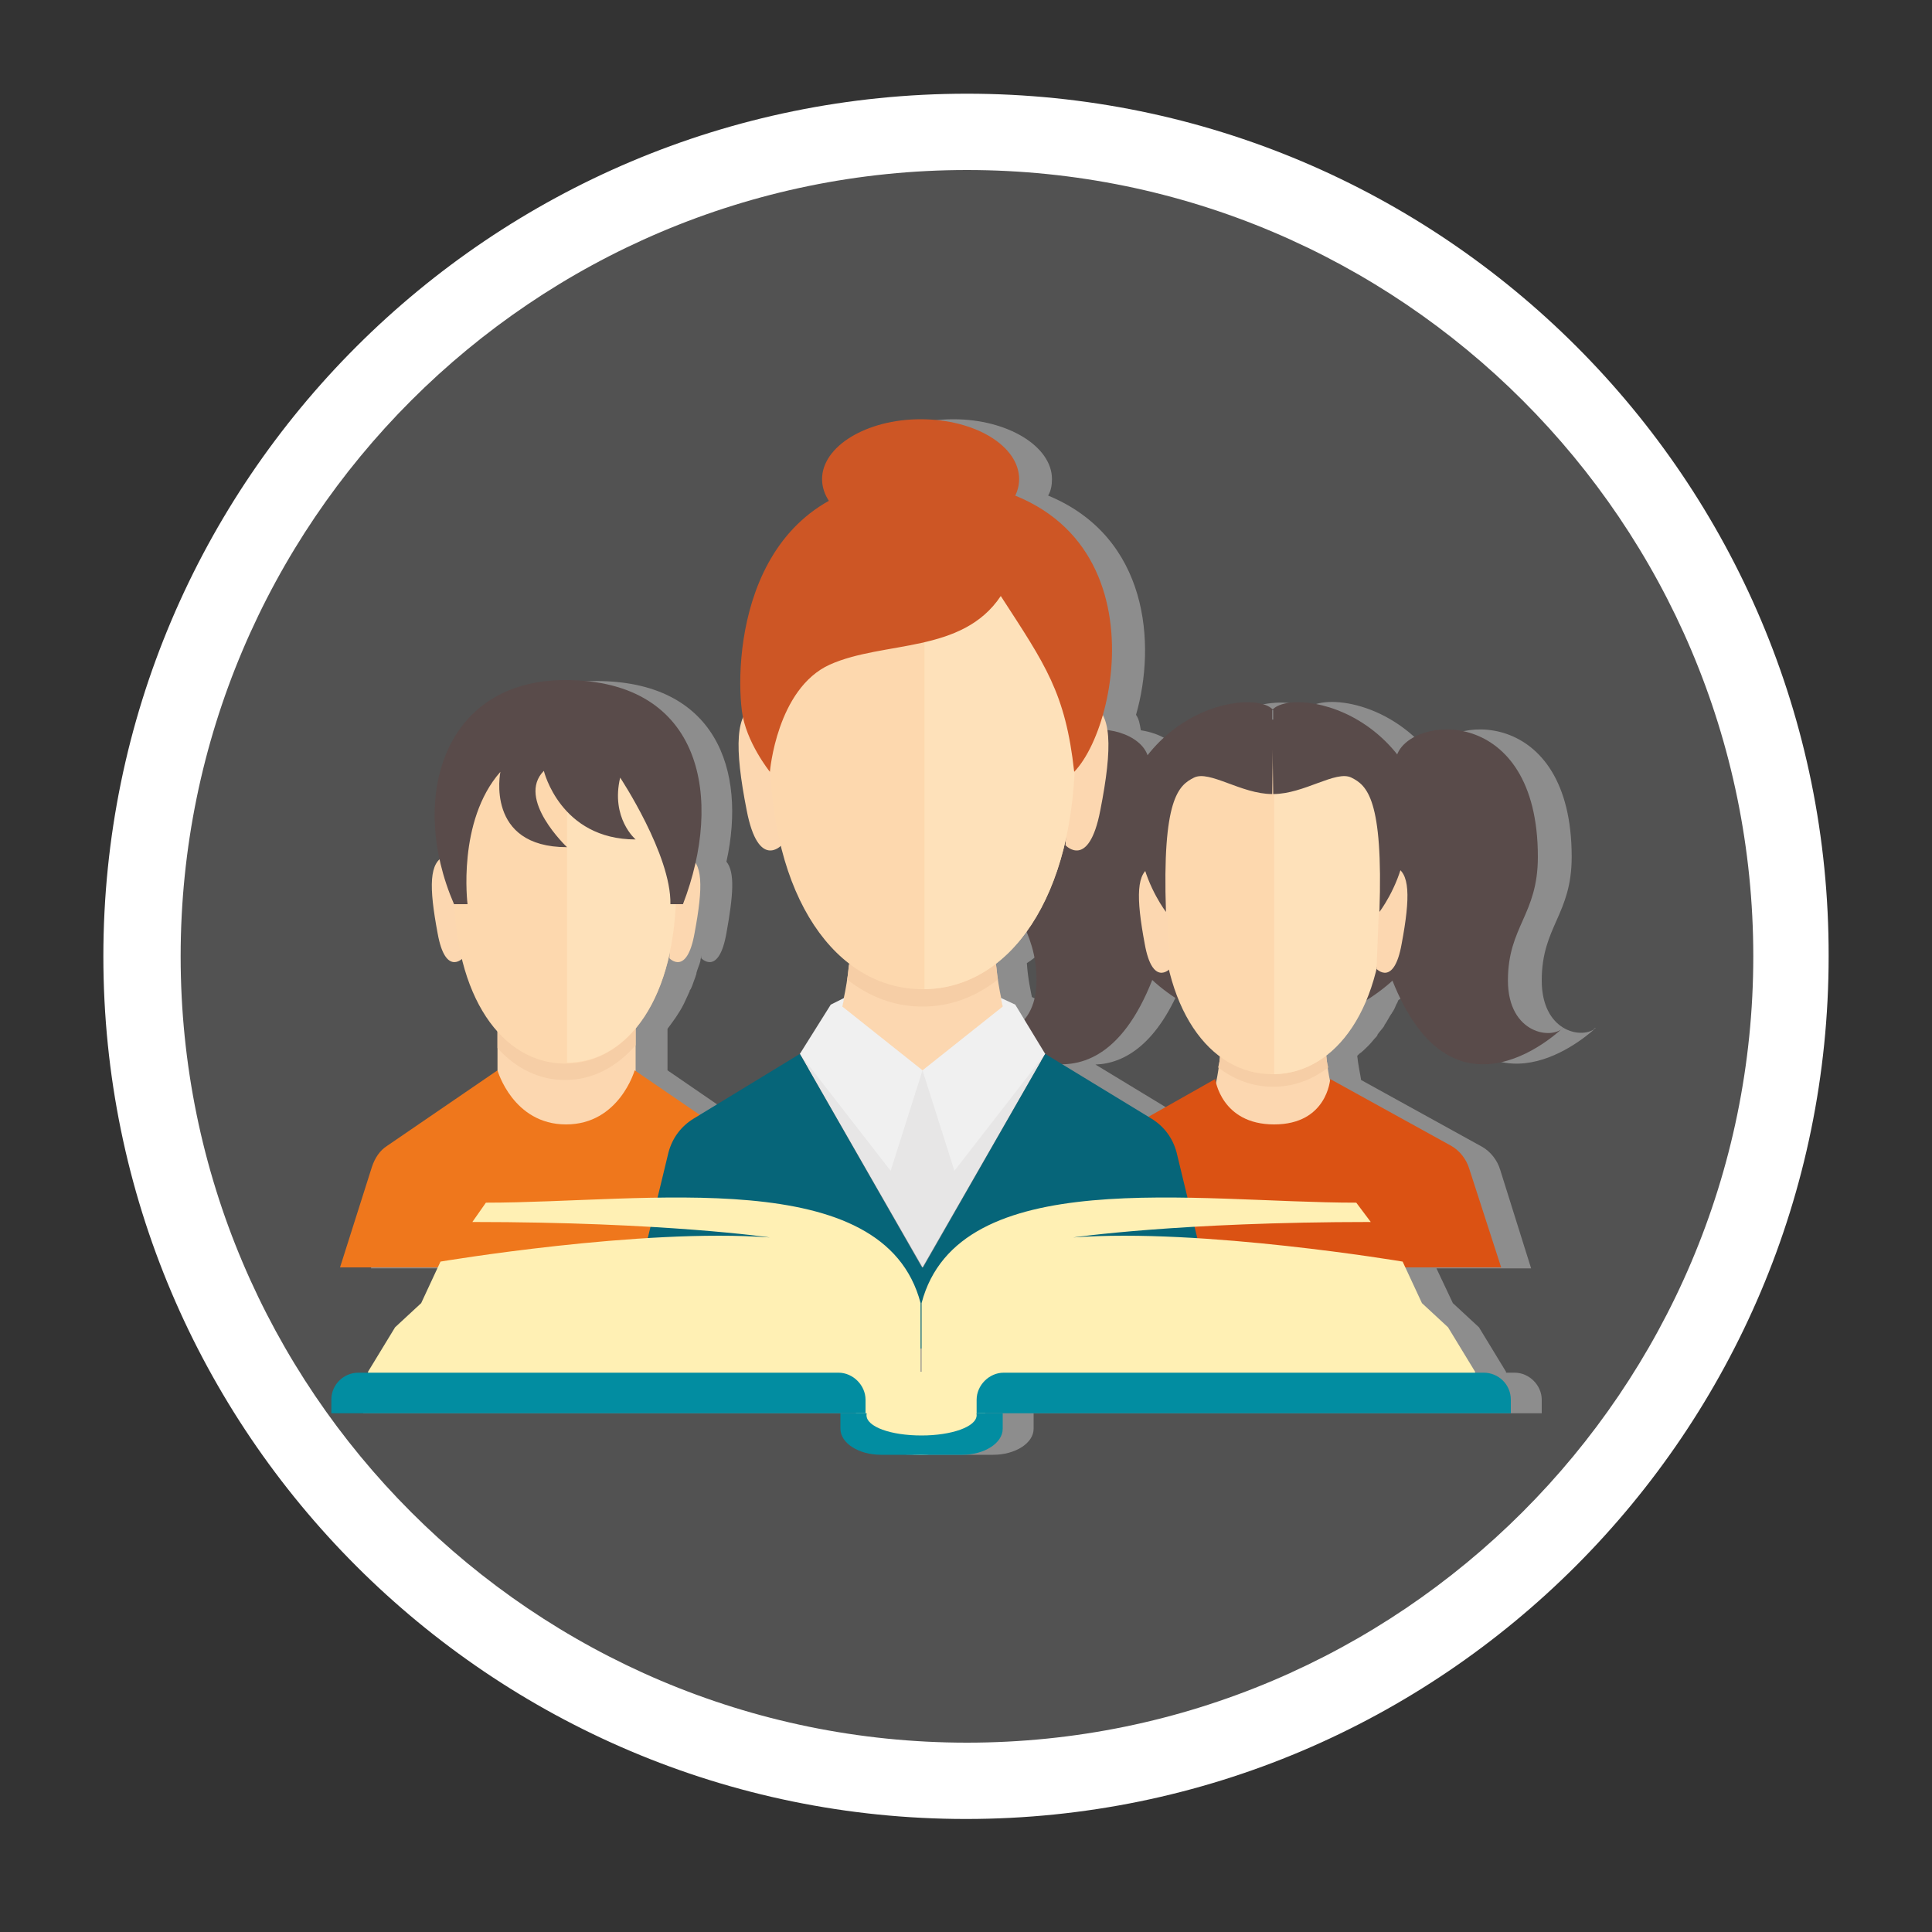 <?xml version="1.0" encoding="utf-8"?>
<!-- Generator: Adobe Illustrator 25.2.3, SVG Export Plug-In . SVG Version: 6.00 Build 0)  -->
<svg version="1.1" id="Calque_1" xmlns="http://www.w3.org/2000/svg" xmlns:xlink="http://www.w3.org/1999/xlink" x="0px" y="0px"
	 viewBox="0 0 200 200" style="enable-background:new 0 0 200 200;" xml:space="preserve">
<rect x="0" y="0" width="200" height="200" fill="#333333" stroke="none"/>
<style type="text/css">
	.st0{opacity:0.4;fill:#808181;}
	.st1{fill:#FFFFFF;}
	.st2{opacity:0.7;}
	.st3{fill:#A7A6A6;}
	.st4{fill:#FCD7B0;}
	.st5{fill:#F6CEA6;}
	.st6{fill:#FDD8AE;}
	.st7{fill:#FEE1BA;}
	.st8{fill:#594B4A;}
	.st9{fill:#EF771C;}
	.st10{fill:#DB5213;}
	.st11{fill:#CD5625;}
	.st12{fill:#E7E6E6;}
	.st13{fill:#F0F0F0;}
	.st14{fill:#066579;}
	.st15{fill:#FFF0B4;}
	.st16{fill:#028DA1;}
</style>
<g>
	<path class="st0" d="M100.1,13.6c-47.1,0-85.4,38.2-85.4,85.4c0,47.1,38.2,85.4,85.4,85.4c47.1,0,85.4-38.2,85.4-85.4
		C185.4,51.9,147.2,13.6,100.1,13.6z"/>
	<path class="st1" d="M100.1,9.7C50.8,9.7,10.7,49.7,10.7,99c0,49.3,40.1,89.3,89.3,89.3c49.3,0,89.3-40.1,89.3-89.3
		C189.4,49.7,149.3,9.7,100.1,9.7z M100.1,180.4c-44.9,0-81.4-36.5-81.4-81.4c0-44.9,36.5-81.4,81.4-81.4s81.4,36.5,81.4,81.4
		C181.5,143.9,144.9,180.4,100.1,180.4z"/>
</g>
<g>
	<g class="st2">
		<path class="st3" d="M164.9,106.6c0.1-0.1,0.2-0.1,0.3-0.2C165.1,106.4,165,106.5,164.9,106.6z"/>
		<path class="st3" d="M165.2,106.4C165.2,106.4,165.2,106.3,165.2,106.4C165.2,106.4,165.2,106.4,165.2,106.4z"/>
		<path class="st3" d="M156.8,142.1h-0.9V142l-2.8-4.6l-2.7-2.5l-1.7-3.6h9.8l-3.2-10.2c-0.3-1-1-1.9-1.9-2.4l-12.5-6.9
			c-0.1-0.7-0.3-1.5-0.4-2.5h0c0,0,0.1-0.1,0.1-0.1c0,0,0,0,0.1-0.1c0.3-0.2,0.6-0.5,0.9-0.8c0,0,0.1-0.1,0.1-0.1
			c0.3-0.3,0.5-0.6,0.8-0.9c0,0,0.1-0.1,0.1-0.2c0.2-0.3,0.5-0.6,0.7-0.9c0-0.1,0.1-0.2,0.1-0.2c0.2-0.3,0.4-0.7,0.6-1
			c0.1-0.1,0.1-0.2,0.2-0.3c0.2-0.3,0.3-0.7,0.5-1c0-0.1,0-0.1,0.1-0.2c0.8-0.5,1.8-1.2,2.8-2.1c5.8,14.7,15.7,6.7,17.5,5.1
			c-1.5,1.1-5.5,0.2-5.5-5c0-5.6,3.1-6.8,3.1-12.8c0-15.7-13.1-14.7-14.6-10.6c-4.5-5.7-11.5-6.3-12.9-4.6c-1.4-1.6-8.5-1-13,4.7v0
			c-0.4-1.3-2.1-2.3-4.1-2.6c-0.1-0.6-0.2-1.2-0.5-1.6c2.1-7.3,1.3-18.4-9.1-22.7c0.3-0.5,0.4-1.1,0.4-1.7c0-3.4-4.6-6.2-10.2-6.2
			c-5.6,0-10.2,2.8-10.2,6.2c0,0.8,0.2,1.5,0.7,2.2c-9,4.9-9.7,16.9-9.1,21.8c0,0.2,0.1,0.5,0.1,0.7c-0.7,1.7-0.5,4.9,0.4,9.6
			c1,5.5,3.1,4.1,3.5,3.7c1.4,5.6,3.9,9.8,7.1,12.2h0c-0.1,1.4-0.3,2.5-0.5,3.5l-1.4,0.7l-3.1,5.1l-10.4,6.3l-6.7-4.6v-4.3
			c0.6-0.8,1.2-1.6,1.7-2.6c0,0,0,0,0,0c0.2-0.4,0.4-0.9,0.6-1.3c0-0.1,0-0.1,0.1-0.2c0.2-0.4,0.3-0.8,0.5-1.3
			c0-0.1,0.1-0.2,0.1-0.4c0.1-0.4,0.3-0.8,0.4-1.2c0-0.2,0.1-0.4,0.1-0.6c0-0.1,0-0.2,0-0.2l0,0.5c0,0,1.8,1.9,2.6-2.6
			c0.7-3.9,0.9-6.3,0-7.4c2.1-9.5-1.1-18.7-13.5-18.7c-10.7,0-15,8.9-13,18.4c-1.1,1-1,3.5-0.2,7.7c0.8,4,2.2,3,2.6,2.7
			c0.8,3.1,2,5.7,3.6,7.5v1.8v2.3l-11.4,7.8c-0.8,0.5-1.3,1.3-1.6,2.2l-3.3,10.4h10.1l-1.7,3.6l-2.7,2.5l-2.8,4.6v0.1h-0.9
			c-1.5,0-2.8,1.3-2.8,2.8v1.4h52.6v1.6c0,1.5,1.9,2.7,4.2,2.7h8.4c2.3,0,4.2-1.2,4.2-2.7v-1.6h52.6v-1.4
			C159.6,143.4,158.3,142.1,156.8,142.1z M122.5,101.4L122.5,101.4c1,0.9,1.9,1.6,2.8,2.1c1,2.5,2.5,4.5,4.2,5.8h0
			c-0.1,1-0.2,1.8-0.4,2.5l-6.8,3.8l-8.9-5.4C116.4,110.1,119.9,108.1,122.5,101.4z M108.9,97.2C109,97.2,109,97.2,108.9,97.2
			c0.2-0.2,0.3-0.4,0.5-0.7c0.6,1.4,1,2.9,1,5c0,1.8-0.5,3.1-1.2,4l-1-1.6l-1.4-0.7l0.1,0.4c-0.2-1-0.5-2.3-0.6-3.9h0
			C107.3,99.1,108.1,98.2,108.9,97.2z M92.8,144.2C92.8,144.3,92.8,144.3,92.8,144.2C92.8,144.3,92.8,144.3,92.8,144.2L92.8,144.2z
			 M104.4,144.2L104.4,144.2C104.4,144.3,104.4,144.3,104.4,144.2C104.4,144.3,104.4,144.3,104.4,144.2z M90.6,103.5L90.6,103.5
			C90.6,103.4,90.6,103.4,90.6,103.5z"/>
	</g>
	<g>
		<g>
			<path class="st4" d="M47.9,99.2c0,0-1.8,1.9-2.6-2.6c-0.9-4.8-0.9-7.4,0.8-8c1.1-0.4,1.4,0.5,1.4,0.5L47.9,99.2z"/>
			<path class="st4" d="M51.5,106v5.6c0,1.4,0.7,2.7,1.9,3.5c2.1,1.4,5.1,3.4,5.2,3.4c0.1,0,3.2-2,5.3-3.4c1.2-0.8,1.9-2.1,1.9-3.5
				v-5.9L51.5,106z"/>
			<path class="st5" d="M51.5,108.5c1.9,2.1,4.3,3.3,7,3.3c2.8,0,5.3-1.3,7.3-3.6v-2.5L51.5,106V108.5z"/>
			<path class="st6" d="M58.5,110.1c6.5,0,11.5-6.8,11.5-18.1c0-14.1-4.1-17.4-11.5-17.4c-7.4,0-11.5,3.3-11.5,17.4
				C47,103.2,52,110.1,58.5,110.1z"/>
			<path class="st4" d="M69.3,99.2c0,0,1.8,1.9,2.6-2.6c0.9-4.8,0.9-7.4-0.8-8c-1.1-0.4-1.4,0.5-1.4,0.5L69.3,99.2z"/>
			<path class="st7" d="M58.7,74.5v35.5C65.1,110,70,103.1,70,91.9C70,77.9,66,74.6,58.7,74.5z"/>
			<path class="st8" d="M58.5,70.4C46,70.4,42.2,82.5,47,93.6h1.4c0,0-1.1-8.6,3.4-13.7c0,0-1.6,7.8,6.9,7.8c0,0-5.3-5-2.4-7.9
				c0,0,1.7,7.1,9.5,7.1c0,0-2.6-2.2-1.6-6.4c0,0,5.3,8,5.2,13.1h1.3C74.9,82.7,72.8,70.4,58.5,70.4z"/>
			<path class="st9" d="M78.7,120.8c-0.3-0.9-0.8-1.6-1.6-2.2l-11.4-7.8c0,0-1.6,5.6-7.1,5.6c-5.5,0-7.1-5.6-7.1-5.6l-11.4,7.8
				c-0.8,0.5-1.3,1.3-1.6,2.2l-3.3,10.4h22.7h0.7H82L78.7,120.8z"/>
		</g>
		<g>
			<path class="st8" d="M131.7,73.5c2.2-2.6,18.4,0.3,16.7,20.1c-0.7,7.7-9.3,11.2-9.3,11.2h-7.3V73.5z"/>
			<path class="st8" d="M144.6,78.2c1.4-4.2,14.6-5.3,14.6,10.5c0,6-3.1,7.2-3.1,12.8c0,5.6,4.7,6.2,5.8,4.8c0,0-11.4,11.4-17.8-4.9
				L144.6,78.2z"/>
			<path class="st8" d="M118.8,78.2c-1.4-4.2-14.6-5.3-14.6,10.5c0,6,3.1,7.2,3.1,12.8c0,5.6-4.7,6.2-5.8,4.8
				c0,0,11.4,11.4,17.8-4.9L118.8,78.2z"/>
			<path class="st4" d="M131.7,120.3l7-5.5c0,0-1-1.3-1.4-5.5h-5.5l0,0h-5.5c-0.4,4.2-1.4,5.5-1.4,5.5L131.7,120.3L131.7,120.3
				L131.7,120.3L131.7,120.3L131.7,120.3z"/>
			<path class="st5" d="M137.3,109.3h-5.5l0,0h-5.5c0,0.4-0.1,0.8-0.2,1.2c1.7,1.3,3.6,2,5.7,2c2.1,0,4-0.7,5.7-2
				C137.4,110.1,137.3,109.7,137.3,109.3z"/>
			<path class="st8" d="M131.8,73.5c-2.2-2.6-18.4,0.3-16.7,20.1c0.7,7.7,9.3,11.2,9.3,11.2h7.3V73.5z"/>
			<path class="st6" d="M131.7,111.2c6.5,0,11.5-6.8,11.5-18.1c0-14.1-4.1-17.4-11.5-17.4c-7.4,0-11.5,3.3-11.5,17.4
				C120.2,104.4,125.2,111.2,131.7,111.2z"/>
			<path class="st7" d="M131.9,75.7v35.5c6.4-0.1,11.4-6.9,11.4-18.1C143.2,79,139.2,75.7,131.9,75.7z"/>
			<path class="st4" d="M121.1,100.3c0,0-1.8,1.9-2.6-2.6c-0.9-4.8-0.9-7.5,0.8-8c1.1-0.4,1.4,0.6,1.4,0.6L121.1,100.3z"/>
			<path class="st4" d="M142.5,100.3c0,0,1.8,1.9,2.6-2.6c0.9-4.8,0.9-7.5-0.8-8c-1.1-0.4-1.4,0.6-1.4,0.6L142.5,100.3z"/>
			<path class="st8" d="M131.7,82.2c-3.2,0-6.5-2.5-8.1-1.7c-1.6,0.8-3.3,2.2-2.9,13.9c0,0-7.4-9.6,1.9-16.7
				c2.5-1.9,7.8-3.3,9.2-3.2l0,0L131.7,82.2z"/>
			<path class="st8" d="M131.8,82.2c3.2,0,6.5-2.5,8.1-1.7c1.6,0.8,3.3,2.2,2.9,13.9c0,0,7.4-9.6-1.9-16.7c-2.5-1.9-7.8-3.3-9.2-3.2
				l0,0L131.8,82.2z"/>
			<path class="st10" d="M152.1,121c-0.3-1-1-1.9-1.9-2.4l-12.5-6.9c0,0-0.3,4.7-5.8,4.7c-5.5,0-6.1-4.7-6.1-4.7l-12.2,6.9
				c-0.9,0.5-1.6,1.4-1.9,2.4l-3.2,10.2h22.7h0.7h23.5L152.1,121z"/>
		</g>
		<g>
			<g>
				<path class="st4" d="M95.5,115l9.6-7.6c0,0-1.4-1.8-2-7.6h-7.6l0,0h-7.6c-0.6,5.7-2,7.6-2,7.6L95.5,115L95.5,115L95.5,115
					L95.5,115L95.5,115z"/>
				<path class="st5" d="M103.1,99.8h-7.6l0,0h-7.6c-0.1,0.6-0.1,1.1-0.2,1.6c2.3,1.8,4.9,2.8,7.8,2.8c2.9,0,5.5-1,7.8-2.8
					C103.2,100.9,103.2,100.4,103.1,99.8z"/>
				<path class="st4" d="M80.9,87.5c0,0-2.4,2.6-3.6-3.6c-1.3-6.6-1.2-10.2,1-11c1.5-0.5,1.9,0.8,1.9,0.8L80.9,87.5z"/>
				<path class="st6" d="M95.5,102.4c8.9,0,15.8-9.4,15.8-24.9c0-19.3-5.7-23.8-15.8-23.8c-10.1,0-15.8,4.5-15.8,23.8
					C79.7,93,86.6,102.4,95.5,102.4z"/>
				<path class="st4" d="M110.3,87.5c0,0,2.4,2.6,3.6-3.6c1.3-6.6,1.2-10.2-1-11c-1.5-0.5-1.9,0.8-1.9,0.8L110.3,87.5z"/>
				<path class="st7" d="M95.7,53.7v48.7c8.8-0.1,15.6-9.5,15.6-24.9C111.3,58.3,105.7,53.7,95.7,53.7z"/>
			</g>
			<path class="st11" d="M95.4,49.6c-18,0-19.4,17.7-18.6,24c0.4,3.2,2.9,6.3,2.9,6.3s0.7-8.6,6.2-11.1c5.6-2.5,13.7-1.1,17.7-7.1
				c4.6,7.1,6.7,10,7.6,18.2C116.4,74.5,120.5,49.8,95.4,49.6z"/>
			<path class="st11" d="M105.5,49.6c0,3.4-4.6,6.2-10.2,6.2c-5.6,0-10.2-2.8-10.2-6.2c0-3.4,4.6-6.2,10.2-6.2
				C101,43.4,105.5,46.2,105.5,49.6z"/>
			<polygon class="st12" points="95.5,110.8 82.8,109.1 95.5,131.2 108.2,109.1 			"/>
			<polygon class="st13" points="87.4,103.3 86,104 82.8,109.1 92.2,121.2 95.5,110.8 87.2,104.2 			"/>
			<polygon class="st13" points="103.6,103.3 105.1,104 108.2,109.1 98.8,121.2 95.5,110.8 103.8,104.2 			"/>
			<path class="st14" d="M82.8,109.1l-11,6.7c-1.3,0.8-2.2,2-2.6,3.5l-2.9,12h29.2L82.8,109.1z"/>
			<path class="st14" d="M108.2,109.1l11,6.7c1.3,0.8,2.2,2,2.6,3.5l2.9,12H95.5L108.2,109.1z"/>
		</g>
		<rect x="66.3" y="131.2" class="st14" width="58.3" height="8.4"/>
		<g>
			<g>
				<path class="st15" d="M50.3,124.5c16.6,0,41.2-4.1,45,10.4v9.4H38.1V142l2.8-4.6l2.7-2.5l2-4.3c0,0,20.8-3.5,34.1-2.5
					c0,0-10.9-1.6-30.8-1.6L50.3,124.5z"/>
				<path class="st15" d="M102,146.3c0,2.4-3,4.3-6.7,4.3c-3.7,0-6.7-1.9-6.7-4.3c0-2.4,3-4.3,6.7-4.3C99,142,102,143.9,102,146.3z"
					/>
				<path class="st16" d="M89.6,146.3H34.3v-1.4c0-1.6,1.3-2.8,2.8-2.8h49.7c1.5,0,2.8,1.3,2.8,2.8V146.3z"/>
				<path class="st16" d="M103.8,147.9c0,1.5-1.9,2.7-4.2,2.7h-8.4c-2.3,0-4.2-1.2-4.2-2.7v-1.6h16.8V147.9z"/>
				<path class="st15" d="M140.4,124.5c-16.6,0-41.2-4.1-45,10.4v9.4h57.3V142l-2.8-4.6l-2.7-2.5l-2-4.3c0,0-20.8-3.5-34.1-2.5
					c0,0,10.9-1.6,30.8-1.6L140.4,124.5z"/>
				<path class="st16" d="M101.1,146.3h55.3v-1.4c0-1.6-1.3-2.8-2.8-2.8h-49.7c-1.5,0-2.8,1.3-2.8,2.8V146.3z"/>
			</g>
			<path class="st15" d="M101.1,146.5c0,1.2-2.6,2.1-5.7,2.1c-3.2,0-5.7-0.9-5.7-2.1c0-1.2,2.6-2.1,5.7-2.1
				C98.5,144.4,101.1,145.3,101.1,146.5z"/>
		</g>
	</g>
</g>
</svg>

